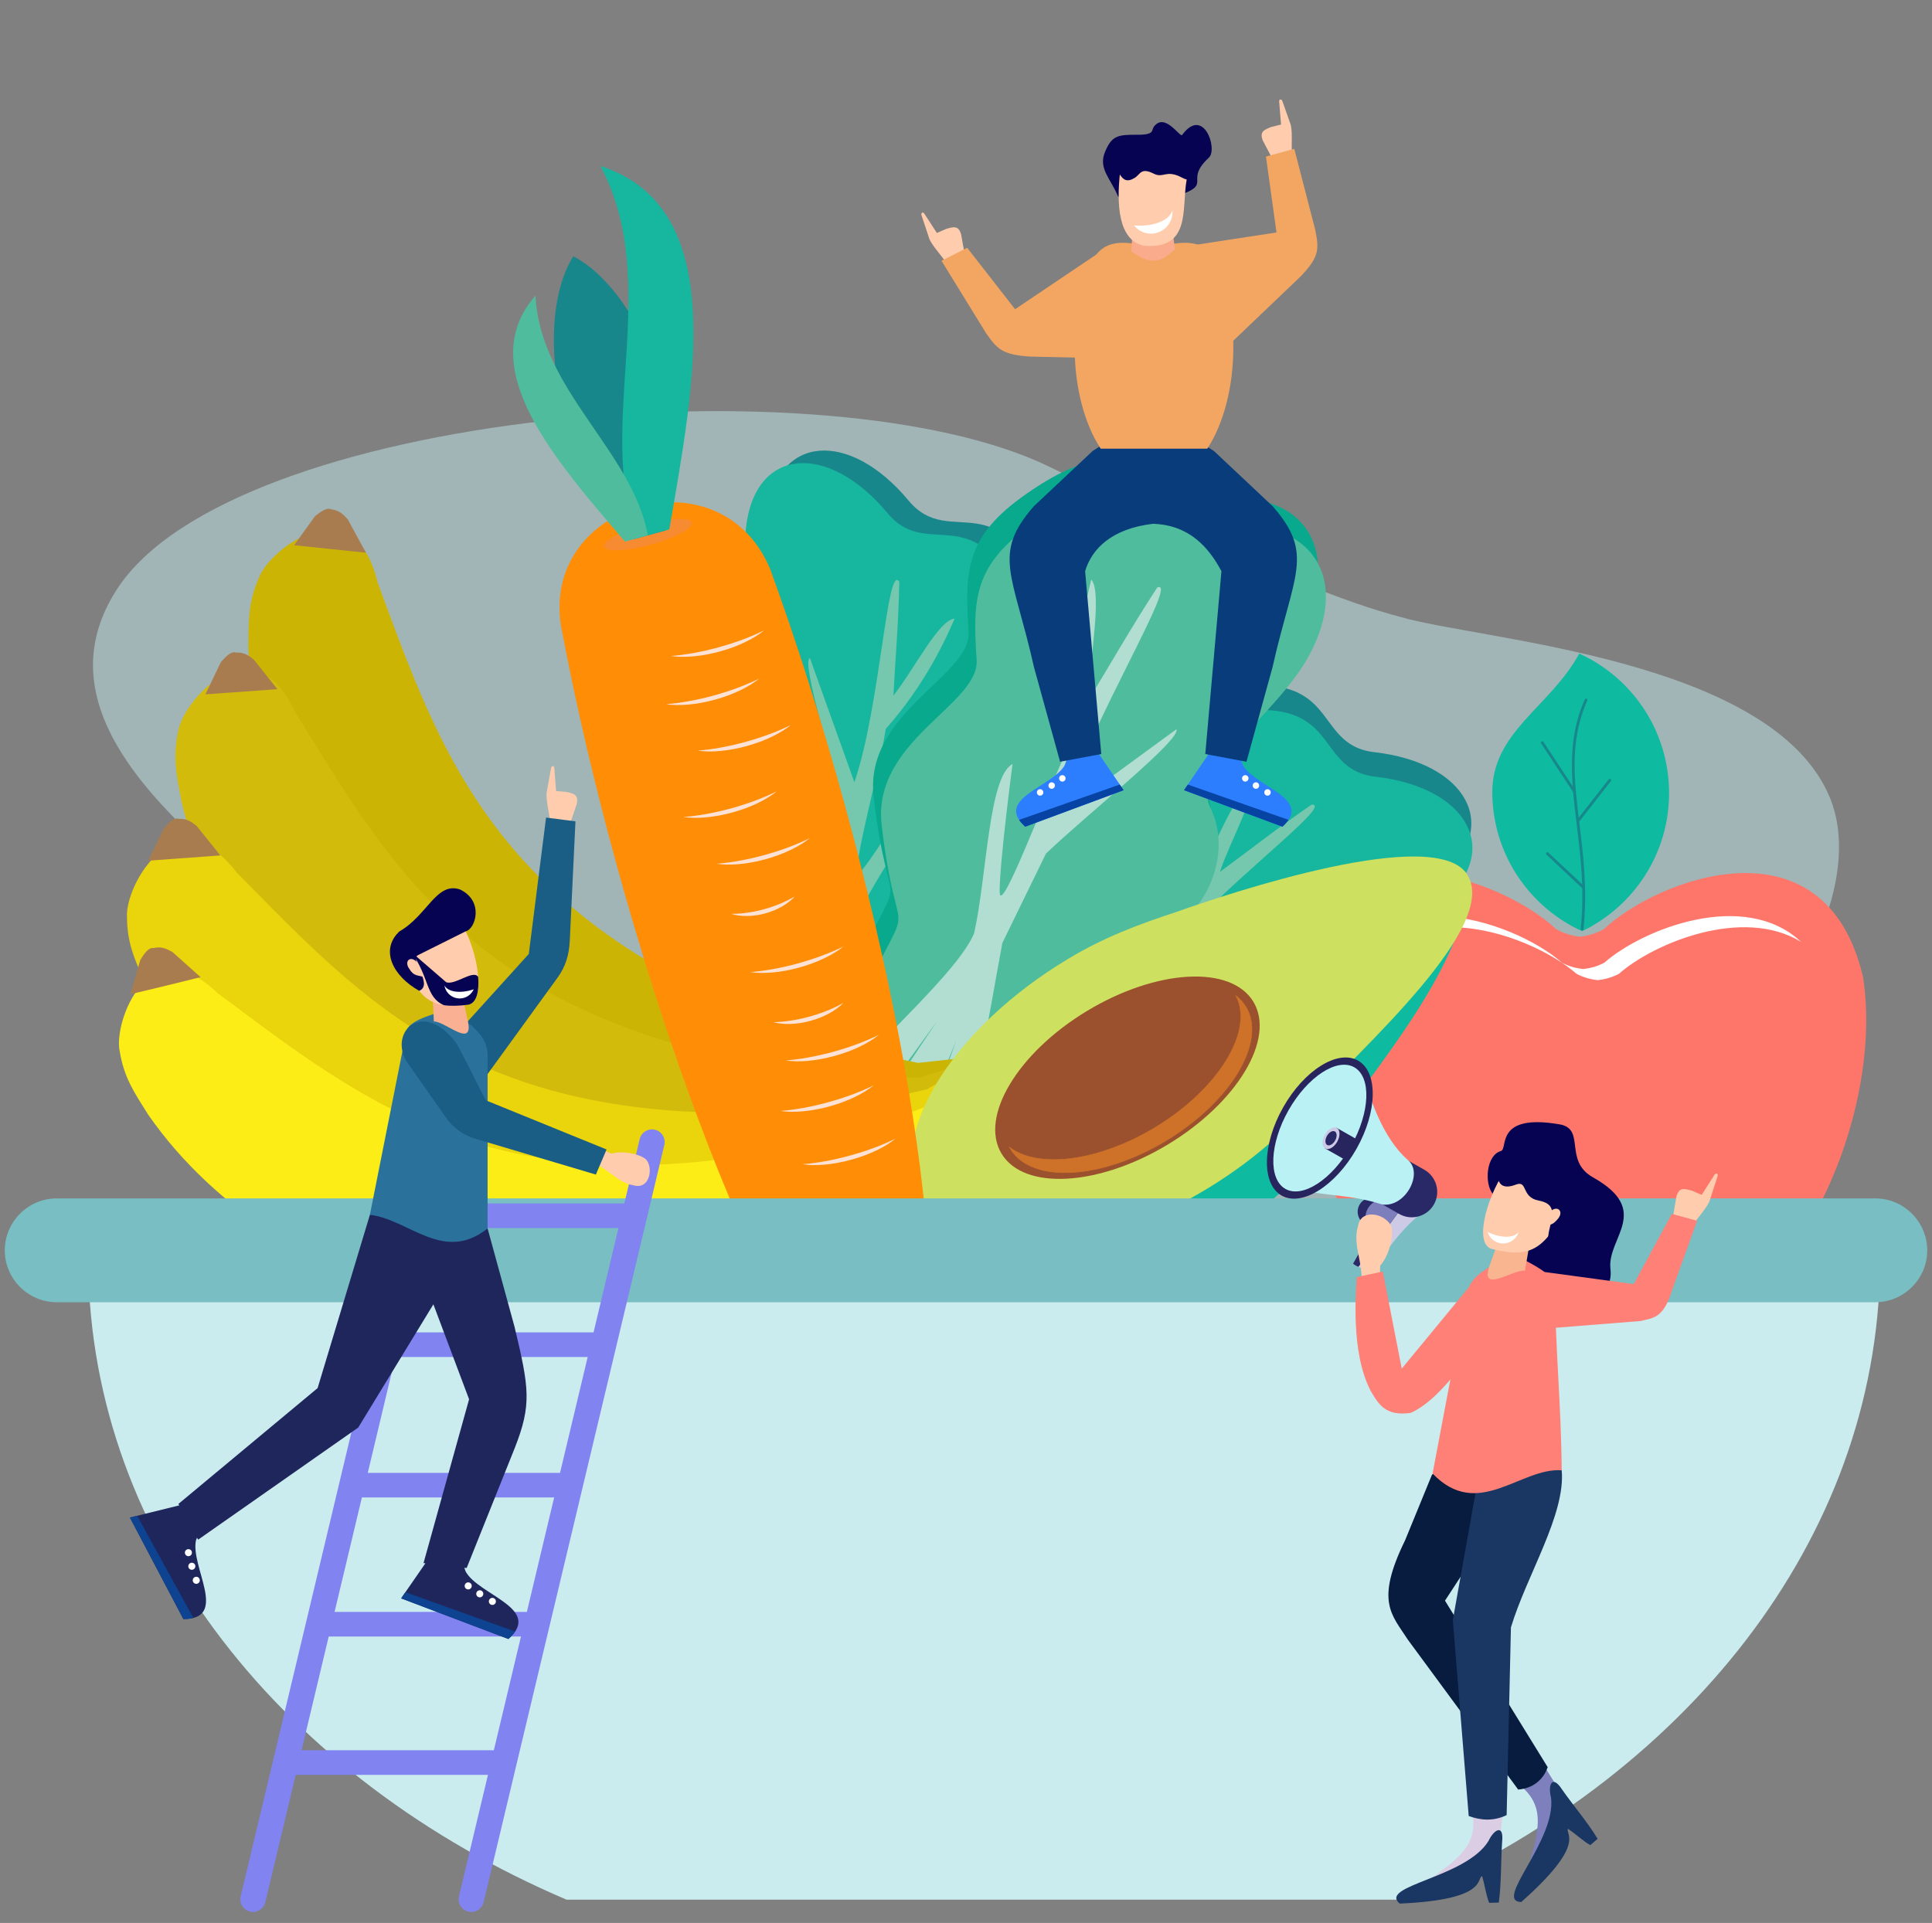 <svg width="226" height="225" viewBox="0 0 226 225" fill="none" xmlns="http://www.w3.org/2000/svg">
<rect x="0" y="0" width="226" height="225" fill="#808080" stroke="none"/>
<g clip-path="url(#clip0_1_11776)">
<path opacity="0.5" d="M214.111 93.469C220.723 109.942 194.632 145.06 145.493 159.561C96.339 174.061 47.387 167.992 36.136 146.01C31.553 137.015 44.833 126.73 41.775 116.781C39.526 107.358 0.274 89.815 13.652 68.993C27.031 48.159 96.93 42.017 122.794 54.634C148.674 67.263 157.531 70.511 163.849 72.194C173.018 74.9 207.515 77.009 214.111 93.469Z" fill="#C2EAEC"/>
<path fill-rule="evenodd" clip-rule="evenodd" d="M113.566 134.742C122.676 136.723 122.465 127.96 131.881 128.531C134.679 128.699 137.237 122.665 145.119 122.841C149.596 122.946 154.611 118.442 153.256 113.264C152.177 109.104 163.174 107.174 168.412 102.82C175.833 96.664 171.473 89.228 160.798 88.016C153.018 87.127 157.389 77.435 141.314 80.975C133.463 82.706 132.426 85.733 131.204 91.518C130.321 95.718 117.327 95.195 116.138 103.293C114.278 115.949 118.498 109.903 109.479 118.145C108.706 118.848 109.256 124.603 107.761 127.038C106.593 128.923 110.912 134.166 113.57 134.744L113.566 134.742Z" fill="#17878B"/>
<path fill-rule="evenodd" clip-rule="evenodd" d="M113.69 137.619C122.8 139.6 122.594 130.829 132.01 131.4C134.803 131.576 137.361 125.542 145.242 125.718C149.723 125.815 154.726 121.313 153.379 116.139C152.301 111.979 163.29 110.046 168.535 105.695C175.96 99.531 171.597 92.103 160.925 90.884C153.142 90.002 157.505 80.305 141.436 83.85C133.578 85.577 132.548 88.608 131.325 94.393C130.441 98.594 117.447 98.07 116.259 106.168C114.398 118.824 118.611 112.775 109.599 121.021C108.826 121.724 109.381 127.47 107.873 129.909C106.713 131.798 111.033 137.042 113.69 137.619Z" fill="#16B79E"/>
<path fill-rule="evenodd" clip-rule="evenodd" d="M123.634 119.318C117.768 125.212 83.823 132.043 94.039 143.876C110.582 153.562 119.431 133.698 126.525 121.183L133.809 114.55C139.784 112.291 151.955 108.914 151.728 107.781L136.723 111.395C142.569 103.894 156.207 94.054 153.432 94.143C149.345 96.946 146.279 99.391 142.702 102.016C143.897 98.378 147.201 92.686 146.284 91.09C143.439 95.373 141.263 99.968 139.931 104.906C135.799 108.634 126.816 119.09 127.631 116.346C128.447 113.615 132.5 105.186 132.5 105.186C129.49 105.469 126.587 114.611 123.633 119.319L123.634 119.318Z" fill="#75C7AD"/>
<path fill-rule="evenodd" clip-rule="evenodd" d="M99.471 142.789C106.926 143.098 113.482 134.637 118.755 128.473C113.237 134.322 106.581 141.68 99.471 142.789Z" fill="#16B79E"/>
<path fill-rule="evenodd" clip-rule="evenodd" d="M100.068 144.789C106.33 145.534 112.622 139.001 117.627 134.27C112.438 138.722 106.164 144.344 100.068 144.789Z" fill="#16B79E"/>
<path fill-rule="evenodd" clip-rule="evenodd" d="M97.447 144.07C97.763 137.308 108.963 131.033 117.175 126.013C109.33 131.253 99.508 137.575 97.447 144.07Z" fill="#54803A"/>
<path fill-rule="evenodd" clip-rule="evenodd" d="M94.465 142.914C94.216 136.263 104.703 130.581 112.348 126.011C105.081 130.815 95.951 136.603 94.465 142.914Z" fill="#54803A"/>
<path fill-rule="evenodd" clip-rule="evenodd" d="M93.153 123.715C86.492 117.176 93.929 112.545 88.286 104.98C86.619 102.736 90.249 97.281 85.778 90.784C83.234 87.095 84.255 80.432 89.317 78.722C93.391 77.347 88.971 67.088 89.727 60.312C90.799 50.727 99.403 50.293 106.272 58.561C111.282 64.582 116.99 55.611 122.852 71.005C125.713 78.522 123.753 81.049 119.583 85.243C116.557 88.287 124.124 98.872 118.019 104.313C108.465 112.813 111.2 105.964 109.264 118.034C109.092 119.062 103.991 121.762 102.777 124.35C101.835 126.356 95.084 125.62 93.152 123.717L93.153 123.715Z" fill="#17878B"/>
<path fill-rule="evenodd" clip-rule="evenodd" d="M90.681 125.188C84.028 118.653 91.469 114.014 85.819 106.446C84.148 104.209 87.778 98.754 83.306 92.257C80.766 88.56 81.782 81.905 86.845 80.195C90.919 78.82 86.499 68.561 87.255 61.785C88.338 52.196 96.931 51.766 103.812 60.03C108.811 66.055 114.519 57.084 120.381 72.477C123.242 79.994 121.283 82.521 117.12 86.719C114.094 89.763 121.653 100.344 115.548 105.785C105.995 114.285 108.729 107.436 106.793 119.505C106.629 120.538 101.525 123.226 100.306 125.822C99.365 127.828 92.621 127.096 90.681 125.189V125.188Z" fill="#16B79E"/>
<path fill-rule="evenodd" clip-rule="evenodd" d="M100.515 106.828C98.801 114.964 111.726 147.117 96.226 145.058C79.057 136.531 90.799 118.23 97.362 105.428L98.909 95.694C97.526 89.461 93.662 77.421 94.74 76.992L99.946 91.525C103.008 82.52 103.752 65.715 105.201 68.084C105.101 73.042 104.74 76.949 104.51 81.382C106.894 78.386 109.83 72.494 111.666 72.385C109.657 77.119 107.004 81.456 103.617 85.283C102.768 90.786 98.961 104.037 100.8 101.847C102.641 99.67 107.46 91.653 107.46 91.653C108.867 94.323 102.829 101.771 100.516 106.826L100.515 106.828Z" fill="#75C7AD"/>
<path fill-rule="evenodd" clip-rule="evenodd" d="M94.163 139.92C89.805 133.848 93.28 123.721 95.544 115.932C93.685 123.758 91.189 133.363 94.163 139.92Z" fill="#16B79E"/>
<path fill-rule="evenodd" clip-rule="evenodd" d="M92.165 140.518C88.099 135.684 90.114 126.841 91.32 120.057C90.439 126.836 89.192 135.174 92.165 140.518Z" fill="#16B79E"/>
<path fill-rule="evenodd" clip-rule="evenodd" d="M94.195 142.313C99.679 138.345 98.769 125.526 98.466 115.905C98.385 125.339 98.499 137.03 94.195 142.313Z" fill="#16B79E"/>
<path fill-rule="evenodd" clip-rule="evenodd" d="M96.803 144.178C102.488 140.733 101.481 128.842 101.113 119.943C101.086 128.658 101.252 139.468 96.803 144.178Z" fill="#54803A"/>
<path fill-rule="evenodd" clip-rule="evenodd" d="M108.663 130.992C117.97 129.948 115.276 119.763 124.477 116.953C127.203 116.112 127.942 108.116 135.553 105.406C139.879 103.863 143.41 96.738 140.643 91.181C138.417 86.715 148.423 80.39 152.218 73.356C157.588 63.405 151.294 56.317 140.7 58.848C132.993 60.687 134.421 47.727 120.009 57.824C112.969 62.751 112.83 66.677 113.307 73.897C113.652 79.135 101.045 83.337 102.201 93.247C104.009 108.743 106.335 100.107 100.028 113.089C99.492 114.194 101.65 120.714 100.899 124.128C100.327 126.759 105.953 131.304 108.666 130.992H108.663Z" fill="#09A98E"/>
<path fill-rule="evenodd" clip-rule="evenodd" d="M109.597 134.315C118.909 133.263 116.215 123.078 125.407 120.263C128.137 119.434 128.88 111.43 136.491 108.721C140.817 107.178 144.336 100.057 141.581 94.496C139.355 90.03 149.349 83.709 153.148 76.668C158.513 66.724 152.224 59.628 141.637 62.163C133.927 64.01 135.355 51.05 120.946 61.139C113.906 66.066 113.768 69.992 114.245 77.212C114.59 82.45 101.975 86.648 103.139 96.562C104.947 112.058 107.272 103.422 100.966 116.404C100.43 117.509 102.582 124.037 101.836 127.443C101.261 130.082 106.89 134.619 109.6 134.315H109.597Z" fill="#4FBD9D"/>
<path fill-rule="evenodd" clip-rule="evenodd" d="M113.942 109.231C109.997 118.284 79.373 138.833 92.534 148.912C111.154 154.112 113.998 127.6 117.251 110.341L122.35 99.879C127.44 95.03 138.156 86.564 137.611 85.33L124.249 95.106C127.725 84.172 138.011 67.612 135.372 68.743C132.253 73.534 130.004 77.533 127.322 81.924C127.434 77.226 128.989 69.346 127.653 67.816C126.142 73.871 125.36 80.056 125.482 86.326C122.574 92.222 116.93 107.775 116.933 104.269C116.943 100.769 118.441 89.403 118.441 89.403C115.628 90.854 115.442 102.616 113.943 109.232L113.942 109.231Z" fill="#B2DED2"/>
<path fill-rule="evenodd" clip-rule="evenodd" d="M97.428 145.625C104.678 143.227 108.564 130.897 111.861 121.736C108.227 130.625 103.932 141.692 97.428 145.625Z" fill="#4FBD9D"/>
<path fill-rule="evenodd" clip-rule="evenodd" d="M98.564 147.745C104.788 146.298 108.969 136.321 112.424 128.943C108.718 136.075 104.285 144.965 98.564 147.745Z" fill="#4FBD9D"/>
<path fill-rule="evenodd" clip-rule="evenodd" d="M95.862 147.871C94.234 139.848 103.201 128.354 109.646 119.439C103.61 128.474 95.981 139.51 95.862 147.871Z" fill="#4FBD9D"/>
<path fill-rule="evenodd" clip-rule="evenodd" d="M92.665 147.619C90.54 139.934 98.985 129.411 105.018 121.223C99.41 129.539 92.302 139.684 92.665 147.619Z" fill="#4FBD9D"/>
<path fill-rule="evenodd" clip-rule="evenodd" d="M109.157 128.747C104.771 132.705 99.924 135.638 90.615 134.79C55.624 131.894 30.233 103.104 29.33 75.675C29.381 72.603 29.303 70.561 30.561 67.697C31.729 64.452 41.314 57.22 43.876 68.172C51.524 88.821 57.861 108.679 95.439 121.77C100.334 123.267 103.627 123.852 107.372 124.658L114.98 123.826L115.442 128.063L109.157 128.747Z" fill="#CCB405"/>
<path d="M46.986 114.634C36.032 103.525 29.494 89.329 29.045 75.67L29.055 74.955C29.092 72.235 29.119 70.271 30.292 67.6C31.04 65.525 35.04 61.844 38.775 62.061C40.607 62.167 43.026 63.299 44.151 68.088L44.815 69.885C52.205 89.916 59.187 108.836 95.523 121.495C99.525 122.719 102.397 123.32 105.438 123.956C106.082 124.091 106.727 124.226 107.387 124.368L115.233 123.511L115.758 128.316L109.281 129.02C104.575 133.25 99.58 135.893 90.592 135.073C75.966 133.864 62.112 128 51.031 118.42C49.639 117.216 48.288 115.951 46.987 114.632L46.986 114.634ZM114.727 124.142L107.404 124.943L107.312 124.938C106.638 124.793 105.978 124.654 105.321 124.517C102.267 123.878 99.382 123.274 95.345 122.039C82.181 117.454 72.846 112.056 65.938 106.084C53.637 95.449 49.04 82.993 44.277 70.082L43.607 68.269L43.597 68.235C42.76 64.655 41.126 62.769 38.74 62.631C35.316 62.432 31.508 65.907 30.822 67.81C29.689 70.393 29.662 72.31 29.626 74.962L29.616 75.663C30.468 101.603 54.041 131.475 90.64 134.502C99.468 135.307 104.351 132.697 108.965 128.533L109.033 128.471L115.126 127.809L114.726 124.142H114.727Z" fill="#CCB405"/>
<path fill-rule="evenodd" clip-rule="evenodd" d="M110.158 130.028C106.633 134.771 102.452 138.602 93.166 139.596C58.284 143.632 27.735 120.376 21.497 93.653C20.941 90.626 20.47 88.642 21.133 85.587C21.638 82.187 29.628 73.196 34.277 83.445C45.829 102.188 55.939 120.425 95.352 125.872C100.451 126.386 103.787 126.326 107.619 126.372L114.917 124.075L116.2 128.13L110.158 130.028Z" fill="#D3BB0B"/>
<path d="M21.216 93.705L21.093 93.041C20.59 90.353 20.229 88.41 20.851 85.547C21.175 83.365 24.377 78.971 28.084 78.452C29.901 78.196 32.494 78.834 34.531 83.312L35.542 84.957C46.72 103.144 57.277 120.324 95.382 125.59C99.681 126.023 102.69 126.046 105.875 126.072C106.437 126.076 107.002 126.081 107.578 126.087L115.104 123.719L116.56 128.318L110.332 130.275C106.544 135.349 102.165 138.923 93.199 139.882C76.784 141.782 60.175 137.704 46.43 128.399C44.2 126.889 42.081 125.264 40.085 123.538C30.52 115.269 23.787 104.716 21.217 93.707L21.216 93.705ZM114.731 124.435L107.706 126.645L107.617 126.658C107.026 126.651 106.447 126.647 105.871 126.642C102.672 126.616 99.65 126.593 95.314 126.155C75.291 123.389 62.824 117.362 53.88 109.628C45.678 102.536 40.436 94.011 35.055 85.254L34.035 83.595L34.018 83.563C32.5 80.216 30.529 78.685 28.165 79.017C24.764 79.495 21.712 83.649 21.413 85.649C20.812 88.418 21.166 90.313 21.656 92.936L21.776 93.589C24.288 104.347 30.973 114.993 40.642 123.351C53.69 134.63 72.17 141.739 93.136 139.313C101.941 138.37 106.217 134.852 109.929 129.858L109.984 129.784L115.842 127.943L114.731 124.434V124.435Z" fill="#D3BB0B"/>
<path fill-rule="evenodd" clip-rule="evenodd" d="M111.829 130.733C109.463 136.134 106.24 140.812 97.409 143.853C64.309 155.566 29.343 139.736 17.297 115.078C16.073 112.252 15.165 110.423 15.142 107.306C14.87 103.861 20.649 93.319 27.475 102.278C42.918 117.966 56.842 133.479 96.469 129.991C101.555 129.355 104.785 128.538 108.535 127.733L115.147 123.856L117.289 127.532L111.83 130.733H111.829Z" fill="#EAD40C"/>
<path d="M17.035 115.19L16.765 114.571C15.668 112.062 14.877 110.249 14.855 107.328C14.682 105.128 16.816 100.125 20.312 98.787C22.028 98.131 24.7 98.172 27.691 102.088L29.042 103.464C43.996 118.692 58.12 133.077 96.432 129.705C100.602 129.183 103.472 128.55 106.511 127.881C107.143 127.741 107.779 127.601 108.43 127.461L115.25 123.463L117.68 127.633L112.054 130.932C109.502 136.724 106.035 141.185 97.504 144.121C81.926 149.634 64.826 149.367 49.355 143.369C42.166 140.582 35.654 136.667 30.182 131.935C24.582 127.093 20.069 121.398 17.036 115.188L17.035 115.19ZM115.044 124.247L108.679 127.979L108.595 128.013C107.929 128.155 107.28 128.299 106.634 128.441C103.583 129.114 100.7 129.75 96.494 130.276C67.201 132.854 51.954 125.135 39.725 114.562C35.843 111.205 32.262 107.559 28.636 103.866L27.272 102.478L27.247 102.451C25.014 99.521 22.751 98.469 20.517 99.323C17.311 100.55 15.27 105.285 15.429 107.305C15.45 110.129 16.222 111.897 17.29 114.342L17.556 114.952C28.942 138.267 62.675 155.841 97.317 143.582C105.696 140.698 109.074 136.314 111.569 130.617L111.606 130.533L116.899 127.429L115.045 124.248L115.044 124.247Z" fill="#EAD40C"/>
<path fill-rule="evenodd" clip-rule="evenodd" d="M113.148 131.513C111.62 137.22 109.141 142.334 100.873 146.678C69.934 163.298 32.974 152.944 17.327 130.413C15.69 127.801 14.519 126.124 14.009 123.042C13.224 119.686 17.338 108.389 25.445 116.194C43.087 129.356 59.196 142.579 97.847 133.119C102.765 131.71 105.837 130.416 109.425 129.053L115.366 124.216L118.052 127.525L113.149 131.512L113.148 131.513Z" fill="#FCED17"/>
<path fill-rule="evenodd" clip-rule="evenodd" d="M119.49 124.629L116.436 121.988C115.458 121.143 113.959 121.252 113.104 122.242C112.259 123.221 112.368 124.721 113.346 125.568L116.4 128.208C117.379 129.054 118.877 128.945 119.724 127.966C120.579 126.975 120.469 125.475 119.49 124.63V124.629Z" fill="#A97C50"/>
<path d="M113.04 122.187C113.924 121.162 115.472 121.044 116.49 121.925L119.544 124.566C120.562 125.446 120.67 126.996 119.786 128.019C118.907 129.038 117.363 129.151 116.345 128.271L113.291 125.631C112.273 124.75 112.16 123.206 113.04 122.187ZM116.381 122.052C115.433 121.232 113.991 121.343 113.168 122.297C112.349 123.245 112.454 124.684 113.403 125.503L116.457 128.144C117.404 128.964 118.841 128.859 119.661 127.909C120.485 126.955 120.384 125.511 119.436 124.693L116.382 122.052H116.381Z" fill="#A97C50"/>
<path fill-rule="evenodd" clip-rule="evenodd" d="M36.898 60.467L36.732 60.703L34.559 63.726L38.613 64.153L42.655 64.572L40.774 61.121L40.642 60.856C39.953 60.05 39.495 59.788 38.765 59.688C38.319 59.436 37.696 59.828 36.897 60.467H36.898Z" fill="#A97C50"/>
<path d="M36.664 60.655L36.837 60.408L36.846 60.401C37.695 59.722 38.318 59.351 38.794 59.606C39.56 59.714 40.028 60.007 40.719 60.818L40.849 61.081L42.807 64.671L38.604 64.236L34.406 63.793L36.663 60.653L36.664 60.655ZM40.7 61.159L40.581 60.911C39.927 60.149 39.483 59.872 38.757 59.773L38.727 59.763C38.333 59.54 37.759 59.889 36.962 60.526L34.714 63.658L42.508 64.472L40.702 61.159H40.7Z" fill="#A97C50"/>
<path fill-rule="evenodd" clip-rule="evenodd" d="M25.903 77.535L25.779 77.789L24.17 81.148L28.233 80.862L32.285 80.566L29.841 77.503L29.65 77.262C28.836 76.577 28.336 76.41 27.604 76.444C27.112 76.265 26.576 76.753 25.901 77.537L25.903 77.535Z" fill="#A97C50"/>
<path d="M25.703 77.752L25.828 77.498L25.839 77.48C26.549 76.658 27.096 76.182 27.617 76.358C28.403 76.326 28.914 76.531 29.716 77.208L32.45 80.636L28.238 80.944L24.031 81.241L25.703 77.751V77.752ZM29.776 77.555L29.597 77.326C28.838 76.687 28.355 76.494 27.61 76.527L27.578 76.522C27.143 76.364 26.642 76.811 25.974 77.582L24.309 81.052L32.12 80.492L29.776 77.553V77.555Z" fill="#A97C50"/>
<path fill-rule="evenodd" clip-rule="evenodd" d="M19.217 96.979L19.104 97.242L17.486 100.611L21.538 100.315L25.61 100.017L23.156 96.946L22.966 96.725C22.152 96.04 21.661 95.863 20.91 95.897C20.438 95.718 19.883 96.207 19.216 96.979H19.217Z" fill="#A97C50"/>
<path d="M19.025 97.209L19.138 96.946L19.152 96.924C19.841 96.126 20.406 95.631 20.922 95.813C21.706 95.781 22.219 95.989 23.029 96.671L25.774 100.091L17.346 100.707L19.025 97.209ZM23.091 97.001L22.911 96.791C22.133 96.136 21.666 95.948 20.913 95.983L20.879 95.977C20.428 95.805 19.848 96.378 19.288 97.026L19.179 97.28L17.624 100.518L25.444 99.947L23.091 97.002V97.001Z" fill="#A97C50"/>
<path fill-rule="evenodd" clip-rule="evenodd" d="M16.489 112.364L16.407 112.635L15.385 116.216L19.338 115.265L23.289 114.294L20.368 111.674L20.14 111.477C19.216 110.943 18.709 110.848 17.979 111.013C17.472 110.918 17.016 111.492 16.489 112.366V112.364Z" fill="#A97C50"/>
<path d="M16.325 112.611L16.407 112.34L16.416 112.321C16.959 111.42 17.433 110.837 17.977 110.926C18.73 110.759 19.27 110.876 20.196 111.411L23.464 114.336L19.358 115.346L15.264 116.331L16.325 112.611ZM20.314 111.737L20.099 111.548C19.211 111.036 18.72 110.93 17.997 111.094H17.963C17.509 111.009 17.075 111.553 16.565 112.399L15.503 116.1L19.317 115.183L23.114 114.249L20.313 111.737H20.314Z" fill="#A97C50"/>
<path fill-rule="evenodd" clip-rule="evenodd" d="M97.458 143.004C96.435 144.608 94.883 146.096 92.303 147.457C79.74 154.205 65.389 152.929 55.209 146.845C69.069 152.14 84.743 150.74 97.458 143.004Z" fill="white"/>
<path d="M55.312 146.577C69.052 151.827 84.752 150.399 97.311 142.757L98.363 142.117L97.7 143.156C96.534 144.983 94.862 146.431 92.441 147.707C86.446 150.928 79.672 152.497 72.854 152.247C66.47 152.012 60.319 150.228 55.065 147.089L55.313 146.576L55.312 146.577ZM58.459 148.251C68.986 153.206 81.599 152.88 92.172 147.203C93.987 146.246 95.361 145.195 96.404 143.956C84.933 150.481 71.074 152.022 58.459 148.251Z" fill="white"/>
<path fill-rule="evenodd" clip-rule="evenodd" d="M182.596 160.013C183.309 160.052 184.085 160.059 184.826 160.041C185.562 160.057 186.285 160.052 187.004 160.013C209.2 158.826 220.563 130.966 217.929 114.318C213.488 95.284 193.892 102.822 187.614 108.715C186.72 109.223 185.785 109.491 184.826 109.605C183.868 109.491 182.933 109.223 182.032 108.715C175.755 102.821 156.159 95.284 151.717 114.318C149.084 130.966 160.395 158.819 182.596 160.013Z" fill="#FE7669"/>
<path fill-rule="evenodd" clip-rule="evenodd" d="M184.741 76.474C181.292 82.779 174.495 85.631 174.563 92.82C174.637 100.008 178.936 106.164 185.071 108.955C191.149 106.04 195.317 99.798 195.242 92.609C195.168 85.421 190.876 79.265 184.741 76.474Z" fill="#0EBAA0"/>
<path d="M185.068 108.862C185.152 108.862 185.222 108.8 185.231 108.716C185.709 104.202 185.231 100.266 184.768 96.46C184.131 91.224 183.582 86.701 185.68 81.973C185.717 81.89 185.68 81.793 185.597 81.756C185.513 81.719 185.417 81.756 185.38 81.84C183.245 86.65 183.826 91.434 184.443 96.499C184.903 100.288 185.38 104.206 184.905 108.681C184.896 108.771 184.961 108.852 185.052 108.862C185.058 108.862 185.063 108.862 185.07 108.862H185.068Z" fill="#16888C"/>
<path d="M184.178 92.779C184.208 92.779 184.24 92.77 184.267 92.752C184.343 92.702 184.363 92.6 184.313 92.525L180.55 86.807C180.5 86.732 180.399 86.711 180.323 86.761C180.248 86.811 180.227 86.913 180.277 86.988L184.04 92.705C184.072 92.753 184.124 92.78 184.178 92.78V92.779Z" fill="#16888C"/>
<path d="M184.559 96.253C184.608 96.253 184.657 96.231 184.689 96.19L188.435 91.398C188.492 91.326 188.479 91.224 188.407 91.167C188.335 91.111 188.233 91.123 188.176 91.195L184.43 95.987C184.373 96.059 184.386 96.162 184.458 96.218C184.487 96.241 184.523 96.253 184.559 96.253Z" fill="#16888C"/>
<path d="M185.25 104.018C185.293 104.018 185.337 104 185.369 103.966C185.431 103.9 185.428 103.796 185.361 103.734L181.12 99.758C181.053 99.697 180.95 99.699 180.888 99.766C180.827 99.833 180.829 99.936 180.896 99.998L185.137 103.974C185.169 104.004 185.209 104.019 185.249 104.019L185.25 104.018Z" fill="#16888C"/>
<path fill-rule="evenodd" clip-rule="evenodd" d="M210.688 110.21C204.04 103.963 192.1 108.738 187.666 112.646C186.873 113.068 186.041 113.292 185.191 113.388C184.341 113.29 183.515 113.068 182.723 112.646C177.159 107.745 159.792 101.481 155.859 117.302C154.12 127.606 159.234 143.068 170.072 150.713C160.402 142.72 155.915 128.348 157.564 118.603C161.497 102.782 178.864 109.047 184.423 113.947C185.222 114.364 186.048 114.591 186.898 114.684C187.748 114.593 188.573 114.364 189.372 113.947C193.448 110.354 203.87 106.028 210.69 110.21H210.688Z" fill="white"/>
<path fill-rule="evenodd" clip-rule="evenodd" d="M154.695 133.802C152.101 137.661 148.561 141.09 144.194 143.731C131.852 151.165 116.967 149.792 108.338 141.156L171.776 102.902C171.626 112.668 160.741 125.18 154.695 133.803V133.802Z" fill="#0EBAA0"/>
<path fill-rule="evenodd" clip-rule="evenodd" d="M151.901 130.498C148.992 133.626 145.327 136.61 141.067 139.174C128.053 147.025 114.154 148.172 108.794 142.12C108.397 141.763 108.046 141.355 107.776 140.894C107.501 140.443 107.304 139.948 107.168 139.427C104.328 131.862 111.837 120.102 124.852 112.251C129.104 109.675 133.232 108.14 137.576 106.718C143.53 104.597 168.043 96.361 171.662 102.376C175.284 108.38 160.02 122.003 151.901 130.499V130.498Z" fill="#CEE05F"/>
<path fill-rule="evenodd" clip-rule="evenodd" d="M146.619 117.219C149.219 121.535 144.732 129.015 136.595 133.924C128.459 138.833 119.753 139.306 117.154 134.98C114.554 130.664 119.042 123.184 127.178 118.275C135.312 113.375 144.01 112.89 146.619 117.219Z" fill="#9B512D"/>
<path fill-rule="evenodd" clip-rule="evenodd" d="M145.756 117.814C148.196 121.87 144.014 128.878 136.402 133.471C128.794 138.054 120.649 138.49 118.199 134.432C118.157 134.358 118.122 134.296 118.08 134.223C121.387 136.781 128.447 135.945 135.098 131.94C142.574 127.426 146.746 120.57 144.561 116.492C145.041 116.862 145.448 117.306 145.756 117.817V117.814Z" fill="#CE722A"/>
<path d="M121.671 136.884C120.085 136.449 118.887 135.623 118.175 134.445L117.988 134.115L118.097 134.2C119.704 135.443 122.273 135.91 125.331 135.514C128.432 135.112 131.897 133.834 135.083 131.915C138.69 129.736 141.654 126.938 143.428 124.036C145.196 121.144 145.59 118.469 144.537 116.502L144.477 116.389L144.578 116.467C145.073 116.85 145.477 117.298 145.78 117.799C148.223 121.862 144.023 128.902 136.416 133.493C132.731 135.713 128.807 137.035 125.368 137.218C123.981 137.291 122.739 137.175 121.672 136.883L121.671 136.884ZM118.17 134.324L118.224 134.418C120.656 138.449 128.806 138.014 136.388 133.448C143.969 128.874 148.162 121.868 145.732 117.83C145.454 117.368 145.089 116.952 144.645 116.592C145.632 118.565 145.221 121.212 143.476 124.067C141.697 126.977 138.727 129.781 135.112 131.964C131.919 133.886 128.448 135.167 125.339 135.57C122.333 135.96 119.795 135.518 118.17 134.326V134.324Z" fill="#CE722A"/>
<path fill-rule="evenodd" clip-rule="evenodd" d="M65.642 73.349C67.276 82.007 69.451 91.438 72.141 101.233C82.771 139.94 97.344 169.681 104.695 167.661C112.039 165.641 109.379 132.624 98.75 93.915C96.06 84.121 93.12 74.901 90.105 66.622C84.363 52.69 63.212 58.766 65.643 73.349H65.642Z" fill="#FF8D06"/>
<path fill-rule="evenodd" clip-rule="evenodd" d="M78.484 76.755C79.979 76.983 82.037 76.826 84.205 76.23C86.38 75.632 88.222 74.717 89.39 73.756C87.913 74.489 86.086 75.185 84.071 75.739C82.055 76.294 80.128 76.63 78.484 76.755Z" fill="#FCE1D4"/>
<path fill-rule="evenodd" clip-rule="evenodd" d="M77.91 82.395C79.405 82.622 81.457 82.467 83.631 81.869C85.798 81.273 87.64 80.358 88.816 79.395C87.339 80.128 85.512 80.825 83.496 81.379C81.475 81.935 79.554 82.269 77.91 82.395Z" fill="#FCE1D4"/>
<path fill-rule="evenodd" clip-rule="evenodd" d="M81.607 87.828C83.102 88.055 85.16 87.898 87.328 87.302C89.503 86.704 91.345 85.789 92.513 84.828C91.036 85.561 89.209 86.257 87.194 86.812C85.178 87.366 83.251 87.702 81.607 87.828Z" fill="#FCE1D4"/>
<path fill-rule="evenodd" clip-rule="evenodd" d="M79.945 95.594C81.449 95.826 83.498 95.664 85.666 95.068C87.841 94.47 89.684 93.561 90.859 92.593C89.378 93.334 87.556 94.028 85.534 94.584C83.519 95.138 81.592 95.474 79.947 95.593L79.945 95.594Z" fill="#FCE1D4"/>
<path fill-rule="evenodd" clip-rule="evenodd" d="M83.824 101.065C85.319 101.292 87.371 101.136 89.545 100.539C91.712 99.942 93.554 99.027 94.73 98.065C93.253 98.797 91.426 99.494 89.41 100.048C87.388 100.604 85.468 100.939 83.824 101.065Z" fill="#FCE1D4"/>
<path fill-rule="evenodd" clip-rule="evenodd" d="M92.984 104.875C92.236 105.719 91.008 106.466 89.523 106.874C88.04 107.282 86.602 107.268 85.522 106.927C86.675 106.937 88.007 106.762 89.388 106.384C90.769 106.004 91.996 105.473 92.984 104.875Z" fill="#FCE1D4"/>
<path fill-rule="evenodd" clip-rule="evenodd" d="M98.663 110.742C97.488 111.704 95.645 112.619 93.471 113.217C91.304 113.814 89.253 113.969 87.75 113.743C89.394 113.619 91.321 113.281 93.336 112.727C95.358 112.171 97.18 111.477 98.663 110.742Z" fill="#FCE1D4"/>
<path fill-rule="evenodd" clip-rule="evenodd" d="M98.658 117.341C97.822 118.217 96.454 118.995 94.818 119.444C93.182 119.894 91.617 119.924 90.443 119.599C91.707 119.578 93.164 119.371 94.683 118.954C96.201 118.537 97.568 117.967 98.658 117.341Z" fill="#FCE1D4"/>
<path fill-rule="evenodd" clip-rule="evenodd" d="M102.81 121.08C101.643 122.047 99.798 122.955 97.625 123.553C95.458 124.15 93.402 124.313 91.904 124.079C93.548 123.955 95.475 123.617 97.49 123.063C99.506 122.509 101.334 121.813 102.81 121.08Z" fill="#FCE1D4"/>
<path fill-rule="evenodd" clip-rule="evenodd" d="M102.205 126.988C101.035 127.947 99.186 128.865 97.02 129.461C94.845 130.059 92.795 130.215 91.299 129.987C92.942 129.863 94.87 129.526 96.885 128.971C98.901 128.417 100.729 127.722 102.205 126.988Z" fill="#FCE1D4"/>
<path fill-rule="evenodd" clip-rule="evenodd" d="M93.857 136.222C95.355 136.457 97.41 136.292 99.578 135.696C101.753 135.098 103.596 134.19 104.763 133.222C103.289 133.962 101.459 134.651 99.444 135.206C97.428 135.76 95.504 136.104 93.857 136.222Z" fill="#FCE1D4"/>
<path fill-rule="evenodd" clip-rule="evenodd" d="M94 143.418C95.495 143.645 97.553 143.489 99.721 142.892C101.895 142.294 103.738 141.379 104.906 140.418C103.429 141.151 101.602 141.848 99.586 142.402C97.571 142.956 95.644 143.292 94 143.418Z" fill="#F69668"/>
<path fill-rule="evenodd" clip-rule="evenodd" d="M95.408 148.55C96.903 148.777 98.955 148.622 101.129 148.024C103.296 147.427 105.146 146.511 106.314 145.55C104.837 146.283 103.01 146.98 100.994 147.534C98.979 148.088 97.052 148.424 95.408 148.55Z" fill="#F69668"/>
<path fill-rule="evenodd" clip-rule="evenodd" d="M98.07 154.401C98.667 154.497 99.48 154.429 100.343 154.191C101.199 153.957 101.931 153.599 102.397 153.21C101.81 153.505 101.09 153.777 100.289 153.998C99.489 154.218 98.724 154.354 98.068 154.401H98.07Z" fill="#F69668"/>
<path fill-rule="evenodd" clip-rule="evenodd" d="M76.113 63.739C73.29 64.515 70.846 64.615 70.667 63.966C70.486 63.31 72.639 62.146 75.462 61.369C78.285 60.593 80.73 60.493 80.91 61.149C81.088 61.798 78.935 62.962 76.112 63.738L76.113 63.739Z" fill="#F78B31"/>
<path fill-rule="evenodd" clip-rule="evenodd" d="M77.879 62.057C79.269 57.872 79.274 51.971 77.584 45.816C75.48 38.157 71.317 32.184 67.062 29.989C64.518 34.054 63.988 41.317 66.092 48.977C67.782 55.131 70.807 60.198 74.139 63.085L77.88 62.056L77.879 62.057Z" fill="#17878B"/>
<path fill-rule="evenodd" clip-rule="evenodd" d="M70.246 19.426C77.568 33.251 69.574 49.608 74.516 62.981L78.298 61.94C81.225 44.889 85.341 24.3 70.246 19.426Z" fill="#16B79E"/>
<path fill-rule="evenodd" clip-rule="evenodd" d="M62.639 34.594C63.182 45.655 73.955 52.714 75.781 62.635L73.102 63.371C65.162 54.055 55.22 43.022 62.639 34.594Z" fill="#4FBD9D"/>
<path fill-rule="evenodd" clip-rule="evenodd" d="M219.924 148.022C219.586 180.252 197.001 208.174 163.985 222.274H66.267C33.251 208.175 10.667 180.252 10.328 148.022H219.924Z" fill="#CAECEE"/>
<path fill-rule="evenodd" clip-rule="evenodd" d="M6.635 140.221H219.367C222.707 140.221 225.443 142.959 225.443 146.301C225.443 149.644 222.707 152.371 219.367 152.371H6.635C3.295 152.371 0.559 149.643 0.559 146.301C0.559 142.957 3.295 140.221 6.635 140.221Z" fill="#78BEC2"/>
<path fill-rule="evenodd" clip-rule="evenodd" d="M112.822 29.635L112.431 27.436C112.112 26.326 111.509 26.555 110.69 26.779L109.594 27.262L108.115 24.983C107.908 24.708 107.687 24.987 107.808 25.224L108.635 27.715C108.822 28.516 109.998 29.719 110.675 30.721L112.822 29.635Z" fill="#FFCDAD"/>
<path fill-rule="evenodd" clip-rule="evenodd" d="M143.995 85.5L145.382 89.523C146.786 92.068 153.682 93.432 150.015 96.731L138.5 92.458L141.562 87.965L143.996 85.5H143.995Z" fill="#2C7EFE"/>
<path fill-rule="evenodd" clip-rule="evenodd" d="M138.947 91.798L150.729 95.931C150.558 96.185 150.326 96.451 150.015 96.733L138.5 92.459L138.949 91.798H138.947Z" fill="#0643A3"/>
<path fill-rule="evenodd" clip-rule="evenodd" d="M148.397 92.364C148.198 92.294 147.981 92.398 147.915 92.593C147.844 92.793 147.948 93.008 148.143 93.075C148.343 93.146 148.558 93.042 148.625 92.843C148.696 92.648 148.592 92.431 148.397 92.364Z" fill="white"/>
<path fill-rule="evenodd" clip-rule="evenodd" d="M147.039 91.557C146.844 91.491 146.628 91.594 146.557 91.79C146.487 91.985 146.591 92.201 146.789 92.272C146.984 92.343 147.201 92.239 147.271 92.04C147.338 91.845 147.234 91.628 147.039 91.557Z" fill="white"/>
<path fill-rule="evenodd" clip-rule="evenodd" d="M145.793 90.718C145.598 90.651 145.382 90.755 145.311 90.95C145.245 91.149 145.348 91.362 145.543 91.433C145.743 91.503 145.955 91.399 146.025 91.2C146.096 91.005 145.992 90.788 145.793 90.718Z" fill="white"/>
<path fill-rule="evenodd" clip-rule="evenodd" d="M125.945 85.5L124.557 89.523C123.154 92.068 116.258 93.432 119.925 96.731L131.44 92.458L128.378 87.965L125.943 85.5H125.945Z" fill="#2C7EFE"/>
<path fill-rule="evenodd" clip-rule="evenodd" d="M130.987 91.798L119.211 95.931C119.378 96.185 119.614 96.451 119.925 96.733L131.44 92.459L130.987 91.798Z" fill="#0643A3"/>
<path fill-rule="evenodd" clip-rule="evenodd" d="M121.541 92.364C121.741 92.294 121.953 92.398 122.023 92.593C122.094 92.793 121.99 93.008 121.791 93.075C121.596 93.146 121.38 93.042 121.309 92.843C121.243 92.648 121.346 92.431 121.541 92.364Z" fill="white"/>
<path fill-rule="evenodd" clip-rule="evenodd" d="M122.899 91.557C123.094 91.491 123.31 91.594 123.381 91.79C123.447 91.985 123.344 92.201 123.149 92.272C122.949 92.343 122.737 92.239 122.667 92.04C122.596 91.845 122.7 91.628 122.899 91.557Z" fill="white"/>
<path fill-rule="evenodd" clip-rule="evenodd" d="M124.143 90.718C124.343 90.651 124.558 90.755 124.625 90.95C124.696 91.149 124.592 91.362 124.397 91.433C124.197 91.503 123.981 91.399 123.915 91.2C123.844 91.005 123.948 90.788 124.143 90.718Z" fill="white"/>
<path fill-rule="evenodd" clip-rule="evenodd" d="M135.168 48.105L134.906 48.272L134.648 48.105V48.438L127.819 52.765L120.957 59.212C115.996 64.858 118.505 67.124 120.957 78.081L124.006 89.13L128.824 88.228L126.934 66.832C127.702 64.242 130.025 61.852 134.877 61.287C139.168 61.428 141.419 64.101 142.881 66.832L140.991 88.228L145.809 89.13L148.854 78.081C151.31 67.122 153.819 64.858 148.854 59.212L141.996 52.765L135.166 48.438V48.105H135.168Z" fill="#083C7A"/>
<path fill-rule="evenodd" clip-rule="evenodd" d="M127.569 41.882L129.024 29.257L118.743 36.179L113.14 28.995L110.133 30.513L115.335 38.964C116.617 40.789 117.2 41.529 120.546 41.724L127.569 41.882Z" fill="#F2A662"/>
<path fill-rule="evenodd" clip-rule="evenodd" d="M148.763 18.428L147.724 16.453C147.296 15.377 147.915 15.19 148.696 14.861L149.855 14.574L149.631 11.868C149.627 11.523 149.972 11.61 150.022 11.868L150.893 14.342C151.238 15.09 151.047 16.761 151.122 17.966L148.763 18.428Z" fill="#FFCDAD"/>
<path fill-rule="evenodd" clip-rule="evenodd" d="M142.105 41.931L139.82 28.654L149.321 27.199L148.088 18.319L151.402 17.413L153.864 26.933C154.28 29.095 154.398 30.017 152.11 32.378L142.106 41.93L142.105 41.931Z" fill="#F2A662"/>
<path fill-rule="evenodd" clip-rule="evenodd" d="M139.935 52.498H128.753C126.889 49.646 125.711 45.394 125.711 40.647C125.711 36.711 126.522 33.118 127.858 30.379C129.315 27.752 132.082 28.234 134.989 29.065C137.901 28.234 140.666 27.752 142.12 30.379C143.459 33.118 144.27 36.71 144.27 40.647C144.27 45.394 143.088 49.648 141.228 52.498H139.935Z" fill="#F2A662"/>
<path fill-rule="evenodd" clip-rule="evenodd" d="M136.902 24.619L132.533 25.151C132.312 26.602 132.529 27.936 132.309 29.388C135.072 31.437 136.209 30.227 137.431 29.184L136.904 24.62L136.902 24.619Z" fill="#F9AB8C"/>
<path fill-rule="evenodd" clip-rule="evenodd" d="M138.628 22.585C141.49 21.417 138.641 21.009 141.408 18.452C142.492 17.45 140.784 12.387 138.284 15.791C138.036 16.128 136.287 13.13 134.994 14.802C134.65 15.242 135.132 15.787 133.014 15.767C130.708 15.746 130.039 15.9 129.254 17.792C128.457 19.725 129.935 20.926 130.749 22.904C131.09 23.732 135.996 23.192 137.321 22.622C137.641 22.485 138.286 22.559 138.631 22.585H138.628Z" fill="#060352"/>
<path fill-rule="evenodd" clip-rule="evenodd" d="M130.993 20.419C130.674 23.528 130.661 28.251 133.958 28.771C139.375 29.107 138.196 24.36 138.815 21.001C138.682 20.98 138.5 20.91 138.25 20.776C136.393 19.795 136.11 20.904 134.956 20.319C133.439 19.559 133.422 20.394 132.725 20.819C131.82 21.368 131.399 21.03 130.993 20.419Z" fill="#FFCDAD"/>
<path fill-rule="evenodd" clip-rule="evenodd" d="M137.144 24.597C137.157 24.771 137.157 24.955 137.132 25.133C136.957 26.514 135.698 27.49 134.32 27.319C133.639 27.232 133.053 26.879 132.658 26.376C134.913 26.56 136.825 25.803 137.144 24.597Z" fill="white"/>
<path fill-rule="evenodd" clip-rule="evenodd" d="M76.613 132.185C77.407 132.373 77.9 133.177 77.711 133.971L56.572 222.574C56.383 223.368 55.581 223.862 54.788 223.672C53.994 223.482 53.5 222.678 53.69 221.886L57.081 207.67H34.59L31.036 222.574C30.846 223.368 30.043 223.862 29.251 223.672C28.458 223.482 27.964 222.678 28.154 221.886L49.29 133.282C49.48 132.491 50.283 131.997 51.077 132.187C51.868 132.374 52.362 133.178 52.172 133.973L50.54 140.814H73.031L74.829 133.282C75.018 132.491 75.822 131.997 76.613 132.187V132.185ZM57.769 204.79L60.942 191.485H38.451L35.277 204.79H57.769ZM61.632 188.606L64.824 175.216H42.333L39.138 188.606H61.632ZM65.511 172.336L68.747 158.776H46.254L43.02 172.336H65.511ZM69.433 155.897L72.344 143.695H49.853L46.942 155.897H69.433Z" fill="#8183F1"/>
<path fill-rule="evenodd" clip-rule="evenodd" d="M24.738 175.913L22.932 180.202C22.221 183.295 26.841 189.435 21.451 189.445L15.195 177.564L20.959 176.144L24.738 175.912V175.913Z" fill="#1F265C"/>
<path fill-rule="evenodd" clip-rule="evenodd" d="M16.045 177.356L22.618 189.313C22.295 189.397 21.91 189.445 21.453 189.445L15.197 177.564L16.046 177.355L16.045 177.356Z" fill="#0D4391"/>
<path fill-rule="evenodd" clip-rule="evenodd" d="M23.32 184.709C23.211 184.509 22.961 184.437 22.761 184.545C22.561 184.655 22.489 184.907 22.597 185.107C22.707 185.307 22.958 185.379 23.158 185.271C23.358 185.161 23.43 184.909 23.32 184.709Z" fill="white"/>
<path fill-rule="evenodd" clip-rule="evenodd" d="M22.802 183.066C22.692 182.866 22.441 182.794 22.241 182.902C22.041 183.012 21.969 183.263 22.079 183.464C22.188 183.664 22.438 183.736 22.638 183.625C22.838 183.516 22.91 183.266 22.802 183.066Z" fill="white"/>
<path fill-rule="evenodd" clip-rule="evenodd" d="M22.402 181.474C22.291 181.273 22.04 181.202 21.84 181.312C21.64 181.421 21.568 181.671 21.679 181.871C21.788 182.072 22.038 182.146 22.238 182.036C22.438 181.925 22.509 181.674 22.402 181.474Z" fill="white"/>
<path fill-rule="evenodd" clip-rule="evenodd" d="M52.977 179.458L54.464 183.869C55.978 186.656 63.504 188.194 59.472 191.775L46.924 187.021L50.302 182.136L52.978 179.458H52.977Z" fill="#1F265C"/>
<path fill-rule="evenodd" clip-rule="evenodd" d="M47.423 186.301L60.262 190.903C60.075 191.181 59.817 191.469 59.472 191.775L46.924 187.021L47.421 186.301H47.423Z" fill="#0D4391"/>
<path fill-rule="evenodd" clip-rule="evenodd" d="M57.737 186.987C57.521 186.91 57.285 187.023 57.21 187.238C57.133 187.454 57.245 187.69 57.459 187.765C57.674 187.842 57.91 187.729 57.986 187.516C58.062 187.301 57.951 187.065 57.737 186.987Z" fill="white"/>
<path fill-rule="evenodd" clip-rule="evenodd" d="M56.262 186.099C56.047 186.022 55.811 186.135 55.735 186.348C55.658 186.563 55.77 186.799 55.984 186.878C56.199 186.955 56.435 186.842 56.511 186.626C56.588 186.411 56.476 186.175 56.262 186.099Z" fill="white"/>
<path fill-rule="evenodd" clip-rule="evenodd" d="M54.907 185.173C54.694 185.096 54.455 185.209 54.38 185.424C54.303 185.637 54.416 185.876 54.631 185.951C54.844 186.028 55.082 185.915 55.158 185.7C55.235 185.484 55.122 185.248 54.907 185.173Z" fill="white"/>
<path fill-rule="evenodd" clip-rule="evenodd" d="M49.52 137.491L57.037 143.739C58.089 147.576 59.139 151.413 60.19 155.251C61.897 162.395 62.224 164.33 60.206 169.449L54.587 183.471L49.543 182.894L54.872 163.727L50.696 152.615L41.907 167.032L23.176 180.153L20.871 175.972L37.153 162.418L43.269 142.143L49.52 137.489V137.491Z" fill="#1F265C"/>
<path fill-rule="evenodd" clip-rule="evenodd" d="M66.748 96.197L67.462 94.077C67.71 92.944 67.071 92.857 66.245 92.659L65.05 92.557L64.84 89.844C64.788 89.502 64.462 89.642 64.455 89.906L63.99 92.494C63.768 93.291 64.224 94.912 64.342 96.118L66.748 96.195V96.197Z" fill="#FFCDAD"/>
<path fill-rule="evenodd" clip-rule="evenodd" d="M53.439 130.636L53.33 121.042L61.858 111.618L63.876 95.66L67.316 96.105L66.654 110.025C66.576 111.856 66.083 113.169 65.291 114.297L53.438 130.636H53.439Z" fill="#1A5E86"/>
<path fill-rule="evenodd" clip-rule="evenodd" d="M68.439 135.647L69.246 134.026C70.008 134.346 70.767 134.663 71.529 134.982C73.037 134.542 75.208 135.167 75.651 135.755C76.459 136.898 75.873 139.182 74.179 138.703C72.043 138.371 71.197 136.565 68.438 135.646L68.439 135.647Z" fill="#FFCDAD"/>
<path fill-rule="evenodd" clip-rule="evenodd" d="M51.98 118.262L55.153 119.973C55.961 120.839 57.171 121.676 57.038 124.049V143.737C51.86 147.848 47.856 142.672 43.268 142.142C44.704 134.924 46.139 127.706 47.575 120.488C48.163 119.338 50.412 118.753 51.978 118.262H51.98Z" fill="#2A729C"/>
<path fill-rule="evenodd" clip-rule="evenodd" d="M54.149 116.785L50.639 116.93L50.749 119.521C52.069 119.472 55.493 122.841 54.712 119.376L54.148 116.785H54.149Z" fill="#F9B093"/>
<path fill-rule="evenodd" clip-rule="evenodd" d="M46.807 111.489L54.12 108.334C55.814 111.112 56.928 117.124 54.782 117.561C49.961 118.166 48.885 116.654 46.807 111.489Z" fill="#FFCDAD"/>
<path fill-rule="evenodd" clip-rule="evenodd" d="M55.936 114.313C55.403 113.393 53.168 115.343 52.188 114.92L48.1 111.39C50.255 114.345 49.769 116.693 51.937 117.617C52.718 117.73 53.647 117.704 54.781 117.561C55.762 117.361 56.062 115.999 55.936 114.313Z" fill="#060352"/>
<path fill-rule="evenodd" clip-rule="evenodd" d="M51.992 115.313C52.014 115.437 52.045 115.56 52.095 115.682C52.456 116.608 53.501 117.065 54.426 116.702C54.885 116.521 55.227 116.174 55.413 115.756C53.881 116.28 52.424 116.092 51.992 115.313Z" fill="white"/>
<path fill-rule="evenodd" clip-rule="evenodd" d="M48.901 111.757L54.472 108.975C55.633 108.701 56.653 105.414 53.788 104.064C51.048 103.16 49.987 107.116 46.715 108.988C44.409 111.172 45.981 114.224 49.042 115.935C50.752 115.181 47.835 112.278 48.899 111.758L48.901 111.757Z" fill="#060352"/>
<path fill-rule="evenodd" clip-rule="evenodd" d="M49.655 114.36C49.423 113.863 49.191 113.362 48.959 112.862C48.265 111.696 47.285 112.274 47.764 113.184C48.462 114.372 48.819 114.008 49.655 114.362V114.36Z" fill="#FFCDAD"/>
<path fill-rule="evenodd" clip-rule="evenodd" d="M53.418 122.115C49.526 116.863 45.528 120.638 47.512 124.133L52.463 131.177C53.497 132.317 54.29 132.81 55.467 133.199L69.703 137.435L70.955 134.497L56.826 128.745C55.725 126.657 54.608 124.241 53.418 122.115Z" fill="#1A5E86"/>
<path fill-rule="evenodd" clip-rule="evenodd" d="M177.926 208.993C181.298 211.869 179.55 215.169 178.33 220.344L183.074 210.549L178.35 202.976L175.094 204.808L177.925 208.993H177.926Z" fill="#7D80BC"/>
<path fill-rule="evenodd" clip-rule="evenodd" d="M181.436 210.336C182.062 215.376 174.648 222.484 177.952 222.549C185.669 215.714 183.067 214.633 183.421 213.985C184.425 214.66 185.144 215.398 186.034 215.895L186.886 215.156C185.706 213.193 184.034 211.265 182.71 209.361C181.558 207.596 181.048 208.864 181.435 210.337L181.436 210.336Z" fill="#1A3763"/>
<path fill-rule="evenodd" clip-rule="evenodd" d="M172.234 212.183C173.048 216.533 169.608 218.002 165.41 221.255L175.257 216.633L176.331 207.772L172.673 207.148L172.234 212.181V212.183Z" fill="#DBCDE4"/>
<path fill-rule="evenodd" clip-rule="evenodd" d="M174.107 215.43C171.432 219.744 161.206 220.621 163.734 222.735C174.03 222.285 172.69 219.805 173.37 219.516C173.722 220.677 173.817 221.709 174.2 222.648L175.325 222.616C175.64 220.337 175.553 217.792 175.716 215.487C175.935 213.384 174.752 214.044 174.108 215.43H174.107Z" fill="#1A3763"/>
<path fill-rule="evenodd" clip-rule="evenodd" d="M176.281 166.014L167.503 172.563L164.37 180.212C160.846 187.414 162.789 188.897 164.684 191.852L177.592 209.391C179.241 209.269 180.515 208.306 181.044 206.772L169.03 187.289L179.138 171.814L176.282 166.013L176.281 166.014Z" fill="#071C3E"/>
<path fill-rule="evenodd" clip-rule="evenodd" d="M173.822 167.861C176.64 169.253 179.85 170.645 182.683 172.037C183.16 177.192 178.593 184.291 176.744 190.417L176.244 212.381C174.59 213.177 173.064 212.942 171.805 212.488L169.947 189.556L173.822 167.859V167.861Z" fill="#1A3763"/>
<path fill-rule="evenodd" clip-rule="evenodd" d="M163.61 141.815L161.28 140.35C160.511 139.866 159.476 140.182 159.029 140.972C158.581 141.764 158.865 142.771 159.652 143.225L161.71 144.41L163.61 141.815Z" fill="#2A2968"/>
<path fill-rule="evenodd" clip-rule="evenodd" d="M162.734 139.983L165.985 142.188C163.853 143.95 161.898 146.644 161.066 148.149C160.15 148.818 159.012 148.427 158.27 147.866L162.733 139.983H162.734Z" fill="#CDCAE5"/>
<path fill-rule="evenodd" clip-rule="evenodd" d="M158.91 148.233L164.201 141.007L162.735 139.982L158.271 147.865C158.457 148.011 158.674 148.141 158.911 148.232L158.91 148.233Z" fill="#2A2968"/>
<path fill-rule="evenodd" clip-rule="evenodd" d="M161.347 140.39C160.797 140.529 160.297 140.889 159.999 141.414C159.64 142.048 159.651 142.791 159.957 143.4L161.711 144.41L163.611 141.816L161.347 140.39Z" fill="#7D7FBC"/>
<path fill-rule="evenodd" clip-rule="evenodd" d="M163.781 135.262L166.617 136.87C168.041 137.677 168.546 139.502 167.738 140.926C166.932 142.351 165.107 142.856 163.684 142.049L160.848 140.441C159.425 139.634 158.92 137.809 159.726 136.385C160.532 134.96 162.357 134.455 163.781 135.262Z" fill="#2A2968"/>
<path fill-rule="evenodd" clip-rule="evenodd" d="M159.333 124.929C160.092 128.448 161.83 133.234 164.657 135.702C166.576 137.211 164.422 141.314 161.695 140.934C152.664 137.999 145.171 143.317 159.333 124.93V124.929Z" fill="#BAF1F4"/>
<path fill-rule="evenodd" clip-rule="evenodd" d="M149.92 139.888C147.558 138.55 147.641 133.911 150.103 129.563C152.566 125.213 156.5 122.76 158.86 124.098C161.222 125.437 161.14 130.075 158.677 134.424C156.215 138.772 152.28 141.227 149.92 139.888Z" fill="#27245E"/>
<path fill-rule="evenodd" clip-rule="evenodd" d="M150.362 139.11C148.342 137.965 148.505 133.835 150.723 129.916C152.943 125.996 156.399 123.734 158.418 124.88C160.438 126.026 160.275 130.154 158.057 134.074C155.838 137.994 152.381 140.256 150.362 139.11Z" fill="#BAF1F4"/>
<path fill-rule="evenodd" clip-rule="evenodd" d="M158.656 133.273L156.316 131.947L154.957 134.347L157.297 135.674C157.547 135.299 157.788 134.908 158.02 134.499C158.252 134.089 158.464 133.68 158.656 133.273Z" fill="#27245E"/>
<path fill-rule="evenodd" clip-rule="evenodd" d="M155.02 134.383C154.621 134.157 154.601 133.434 154.975 132.773C155.349 132.112 155.98 131.757 156.379 131.983C156.778 132.208 156.798 132.933 156.424 133.594C156.049 134.255 155.419 134.609 155.02 134.383Z" fill="#CDCAE5"/>
<path fill-rule="evenodd" clip-rule="evenodd" d="M155.251 133.975C154.989 133.826 154.974 133.349 155.222 132.911C155.469 132.474 155.886 132.24 156.149 132.389C156.412 132.538 156.426 133.018 156.178 133.454C155.931 133.89 155.514 134.124 155.251 133.975Z" fill="#2A2968"/>
<path fill-rule="evenodd" clip-rule="evenodd" d="M159.215 151.01L161.319 150.966C161.364 150.008 161.409 149.05 161.455 148.082C162.669 146.721 163.091 144.116 162.692 143.364C161.89 141.94 159.204 141.422 158.858 143.444C158.145 145.858 159.623 147.647 159.215 151.01Z" fill="#FFCDAD"/>
<path fill-rule="evenodd" clip-rule="evenodd" d="M176.193 153.284C178.343 150.508 175.742 148.311 173.189 148.957L163.971 160.142L161.757 148.782L158.694 149.437C158.651 151.152 157.959 158.079 160.31 162.688C161.267 164.349 162.105 165.742 165.027 165.316C169.063 163.51 172.462 157.295 176.192 153.286L176.193 153.284Z" fill="#FE8077"/>
<path fill-rule="evenodd" clip-rule="evenodd" d="M174.603 139.661C173.615 138.438 173.859 135.154 175.576 134.677C176.44 134.433 174.804 130.246 182.427 131.555C185.563 132.094 182.852 135.79 186.339 137.756C193.304 141.674 187.964 144.824 188.385 148.46C188.844 152.517 184.066 151.716 181.772 153.158C179.005 154.896 174.765 152.866 175.539 148.795C176.19 145.326 175.73 143.043 174.603 139.661Z" fill="#060352"/>
<path fill-rule="evenodd" clip-rule="evenodd" d="M177.768 147.132L174.163 148.279C173.15 149.022 171.74 149.646 171.418 152.121L167.578 172.414C172.893 177.957 177.851 171.684 182.683 172.037C182.619 164.311 181.95 158.01 181.873 150.294C181.491 148.989 179.281 147.951 177.768 147.132Z" fill="#FE8077"/>
<path fill-rule="evenodd" clip-rule="evenodd" d="M175.203 145.39L178.842 146.01L178.382 148.69C177.007 148.468 172.997 151.52 174.273 148.015L175.203 145.39Z" fill="#F9B58F"/>
<path fill-rule="evenodd" clip-rule="evenodd" d="M183.555 140.848L176.354 136.596C174.223 139.261 172.265 145.375 174.438 146.116C179.376 147.381 180.696 145.96 183.554 140.848H183.555Z" fill="#FFCDAD"/>
<path d="M177.641 144.149C177.61 144.271 177.556 144.392 177.491 144.513C176.986 145.426 175.843 145.763 174.929 145.269C174.473 145.022 174.163 144.616 174.025 144.155C175.555 144.896 177.091 144.903 177.641 144.151V144.149Z" fill="white"/>
<path fill-rule="evenodd" clip-rule="evenodd" d="M175.391 136.495C175.189 136.65 174.603 139.661 177.321 138.609C178.737 138.065 177.928 140.077 179.957 140.468C181.963 140.848 181.707 141.926 181.243 143.849C180.211 148.23 185.003 146.263 185.362 145.825C186.862 143.941 187.775 141.891 185.966 139.842C185.725 139.576 181.358 137.583 180.239 136.803C178.484 135.582 177.332 134.924 175.49 136.387L175.392 136.493L175.391 136.495Z" fill="#060352"/>
<path fill-rule="evenodd" clip-rule="evenodd" d="M180.209 143.46C180.514 142.973 180.821 142.486 181.126 141.999C182.008 140.874 182.95 141.608 182.333 142.492C181.45 143.639 181.119 143.209 180.209 143.46Z" fill="#FFCDAD"/>
<path fill-rule="evenodd" clip-rule="evenodd" d="M195.711 142.314L196.097 140.015C196.425 138.853 197.055 139.089 197.911 139.314L199.059 139.807L200.584 137.421C200.8 137.131 201.03 137.421 200.905 137.666L200.062 140.273C199.877 141.114 198.661 142.376 197.959 143.427L195.712 142.314H195.711Z" fill="#FFCDAD"/>
<path fill-rule="evenodd" clip-rule="evenodd" d="M180.5 148.811L191.107 150.249L195.565 142.03L198.525 142.842C197.261 146.337 196.879 147.389 195.62 150.879C194.558 154.37 193.345 154.172 191.94 154.566L178.35 155.645L180.5 148.809V148.811Z" fill="#FE8077"/>
</g>
<defs>
<clipPath id="clip0_1_11776">
<rect width="224.885" height="223.714" fill="white" transform="translate(0.559 0.317)"/>
</clipPath>
</defs>
</svg>
